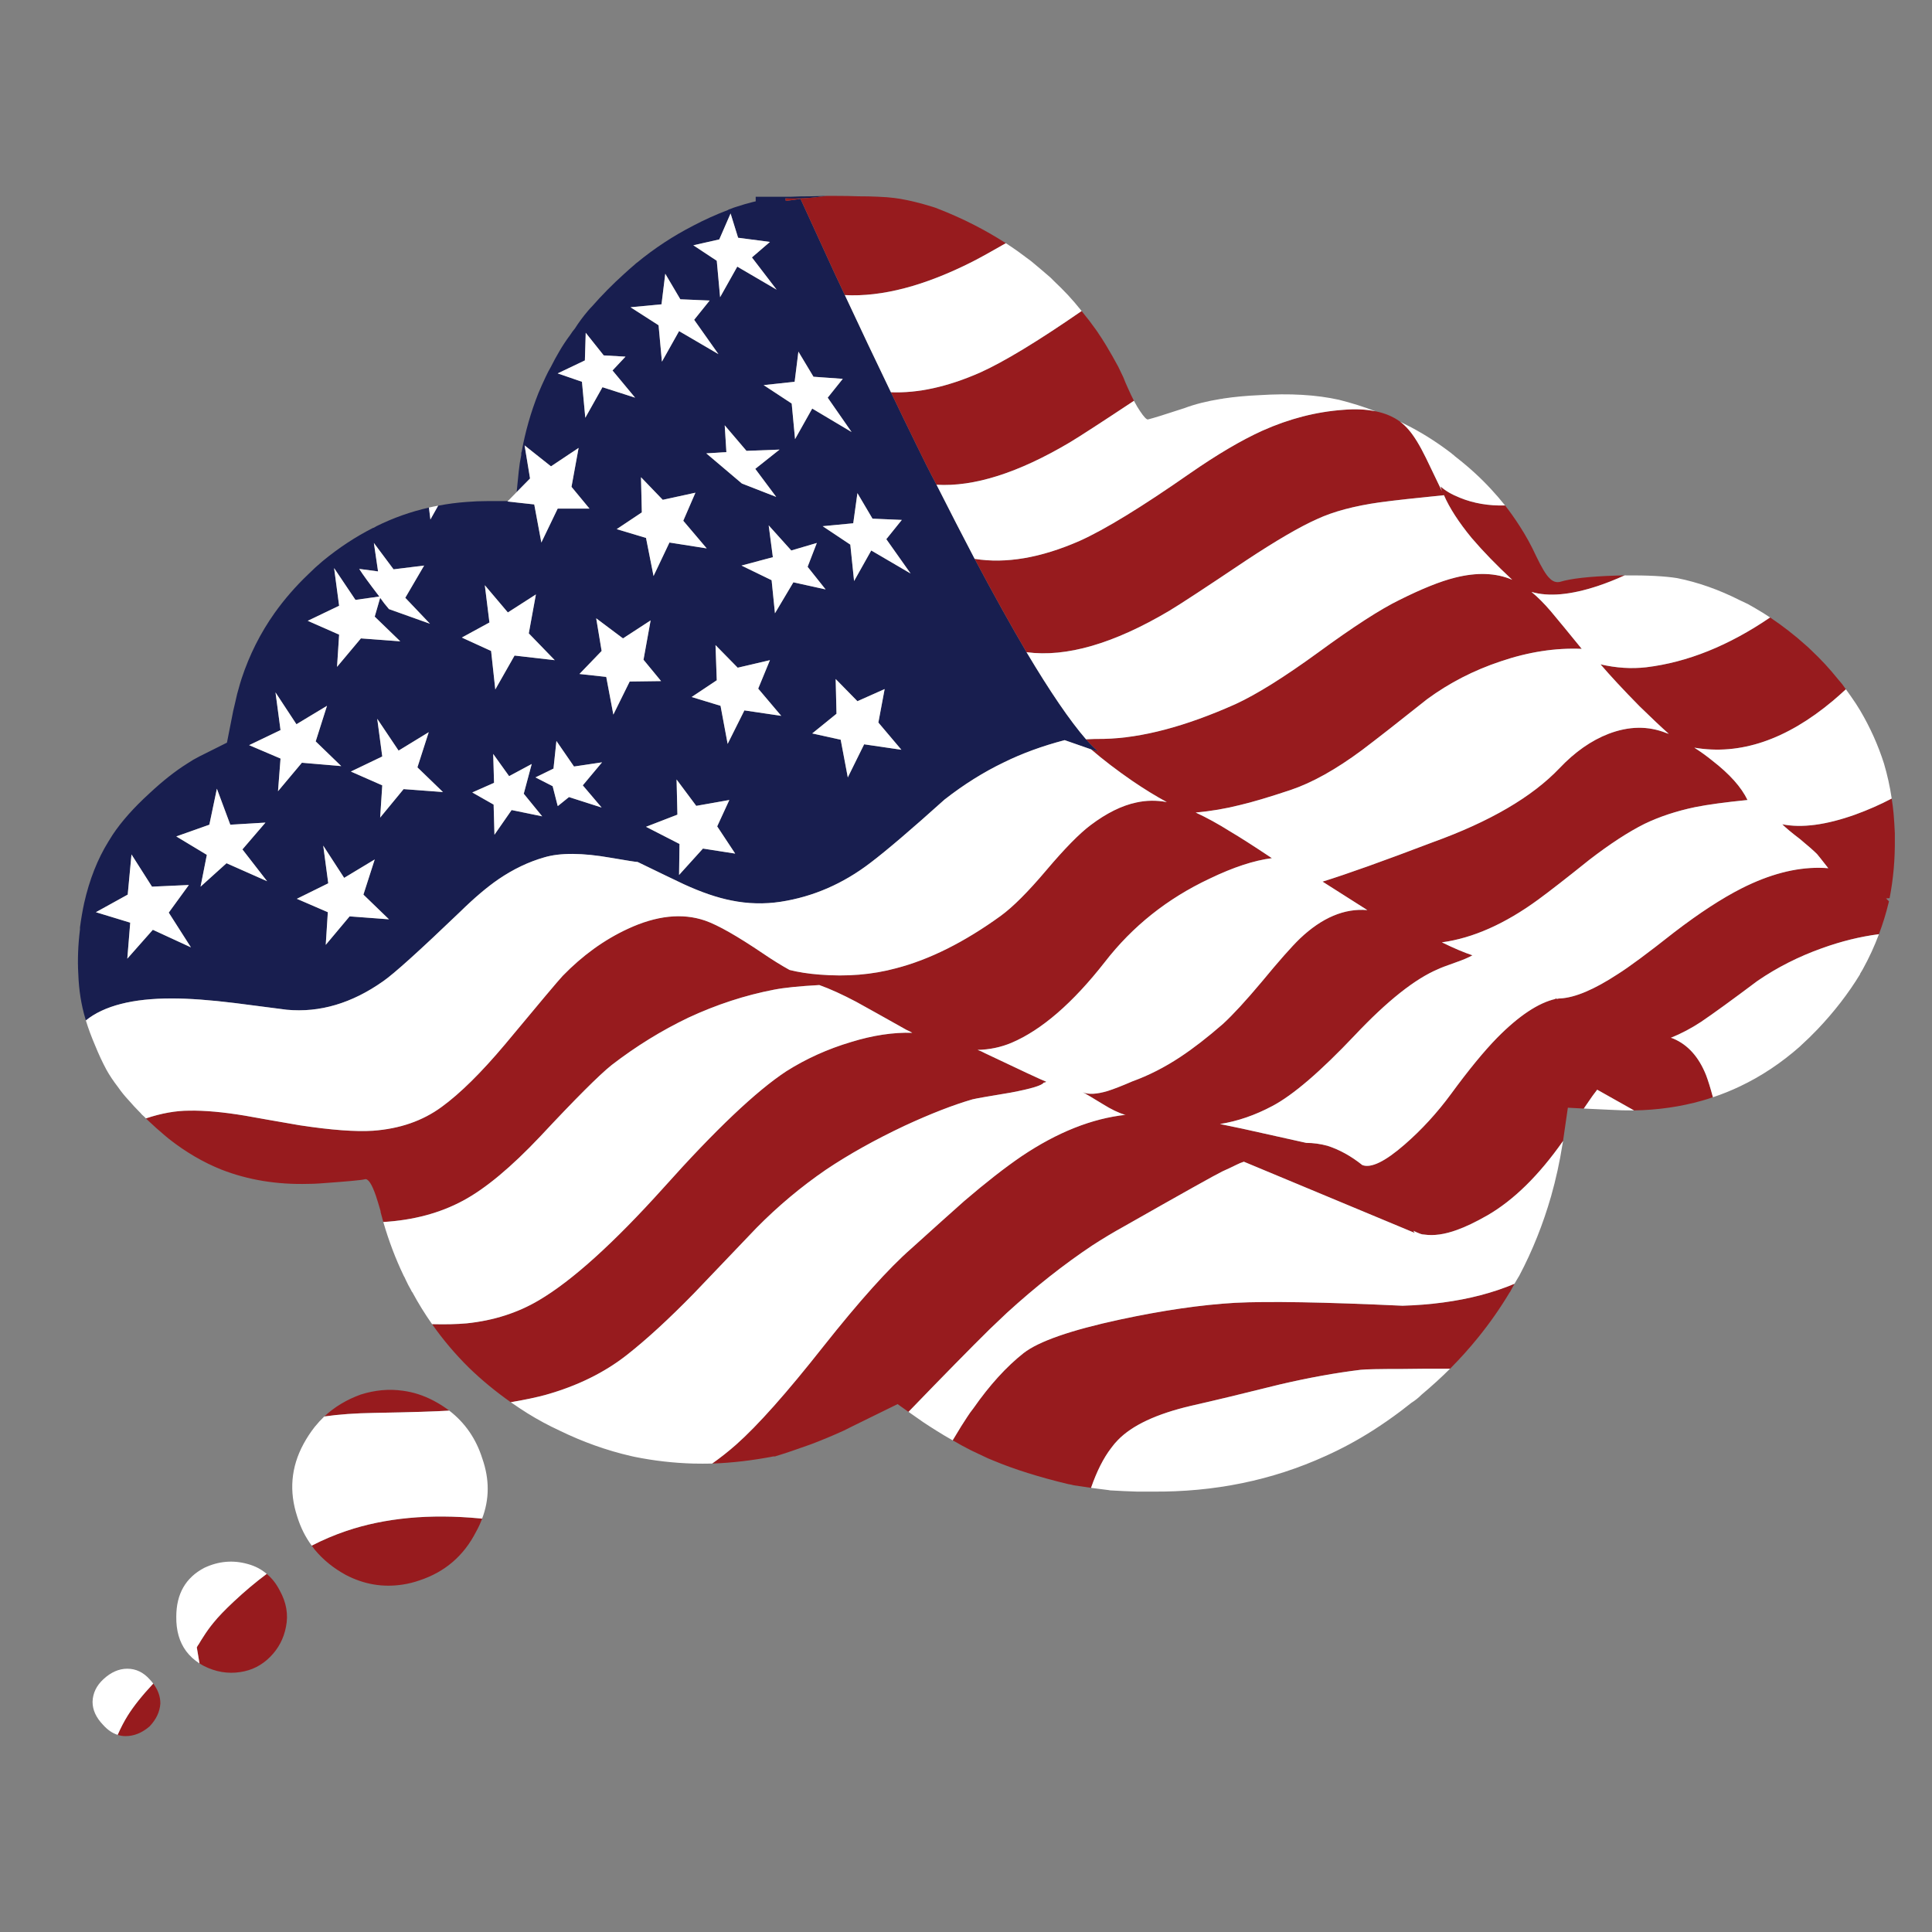<?xml version="1.0" encoding="utf-8"?>
<!-- Generator: Adobe Illustrator 16.0.0, SVG Export Plug-In . SVG Version: 6.00 Build 0)  -->
<!DOCTYPE svg PUBLIC "-//W3C//DTD SVG 1.1//EN" "http://www.w3.org/Graphics/SVG/1.1/DTD/svg11.dtd">
<svg version="1.1" id="Layer_1" xmlns="http://www.w3.org/2000/svg" xmlns:xlink="http://www.w3.org/1999/xlink" x="0px" y="0px"
	 width="300px" height="300px" viewBox="0 0 300 300" enable-background="new 0 0 300 300" xml:space="preserve">
<rect x="0" y="0" width="300" height="300" fill="#808080" stroke="none"/>
<g>
	<path fill-rule="evenodd" clip-rule="evenodd" fill="#181E4F" d="M80.225,76.41l0.324-3.217c0.087-0.868,0.217-1.712,0.391-2.536
		c0-0.087,0-0.173,0-0.26c0-0.086,0.022-0.173,0.065-0.259c0.563-3.121,1.43-6.154,2.601-9.102c0.347-0.823,0.715-1.646,1.104-2.47
		c0.26-0.564,0.542-1.106,0.846-1.625c0.39-0.78,0.801-1.539,1.234-2.275c0.52-0.91,1.105-1.798,1.755-2.666
		c0.217-0.346,0.456-0.671,0.715-0.975c0.606-0.954,1.279-1.864,2.016-2.731c0.216-0.259,0.434-0.498,0.65-0.714
		c1.56-1.776,3.207-3.445,4.94-5.005c0.564-0.52,1.127-1.019,1.691-1.495c0.129-0.13,0.259-0.238,0.39-0.326
		c2.688-2.21,5.59-4.117,8.711-5.72c1.733-0.91,3.511-1.712,5.331-2.405c0.13-0.087,0.281-0.152,0.455-0.195
		c0.304-0.13,0.607-0.239,0.91-0.326c0.882-0.293,1.738-0.543,2.567-0.747c0.138-0.032,0.279-0.065,0.423-0.097v-0.715h5.525
		c0.867-0.043,1.864-0.065,2.991-0.065c0.756-0.031,1.58-0.053,2.47-0.065c-2.253,0.341-4.354,0.472-6.307,0.39h-0.063l0.063,0.39
		c0.737-0.086,1.497-0.195,2.276-0.325l5.331,11.637c0.52,1.127,1.039,2.232,1.56,3.315c2.427,5.201,4.81,10.228,7.15,15.083
		c1.345,2.817,2.667,5.547,3.967,8.19c1.041,2.167,2.08,4.226,3.12,6.176c2.081,4.118,4.053,7.953,5.917,11.507
		c2.947,5.547,5.635,10.379,8.061,14.497c3.641,6.111,6.718,10.618,9.232,13.522c0.649,0.737,1.277,1.365,1.884,1.885
		c-0.389-0.086-0.758-0.195-1.104-0.325c-1.258-0.434-2.623-0.911-4.098-1.43c-3.466,0.91-6.608,2.058-9.426,3.446
		c-3.163,1.516-6.24,3.445-9.23,5.785c-5.158,4.638-8.993,7.91-11.507,9.817c-4.247,3.25-8.885,5.266-13.912,6.045
		c-2.556,0.391-5.114,0.326-7.671-0.194c-2.209-0.433-4.681-1.279-7.411-2.536c-1.56-0.737-3.945-1.885-7.151-3.445
		c-0.26,0-1.646-0.217-4.16-0.651c-4.421-0.778-7.866-0.8-10.337-0.065c-2.427,0.694-4.789,1.82-7.085,3.38
		c-1.777,1.215-3.771,2.906-5.98,5.07c-6.285,6.026-10.271,9.624-11.963,10.793c-4.854,3.422-9.837,4.895-14.951,4.42
		c-3.294-0.434-5.981-0.781-8.062-1.041c-3.856-0.476-7.129-0.715-9.816-0.715c-6.068,0-10.511,1.14-13.326,3.413
		c-0.021-0.07-0.042-0.147-0.065-0.228c-0.65-2.167-1.019-4.486-1.106-6.955c-0.13-2.167-0.043-4.487,0.26-6.956
		c0-0.043,0-0.151,0-0.325c0.174-1.3,0.39-2.558,0.65-3.771c0.823-3.639,2.079-6.826,3.771-9.556
		c0.216-0.347,0.433-0.694,0.65-1.042c1.386-2.08,3.293-4.224,5.72-6.435c2.037-1.907,3.987-3.445,5.852-4.616
		c0.65-0.433,1.278-0.801,1.886-1.105l4.291-2.146l0.974-4.941c0.087-0.39,0.174-0.758,0.26-1.104
		c0.217-1.041,0.477-2.059,0.78-3.056c0.087-0.303,0.173-0.585,0.26-0.845c1.214-3.684,2.926-7.086,5.136-10.206
		c1.517-2.124,3.25-4.118,5.201-5.981c0.737-0.737,1.495-1.43,2.275-2.08c2.472-2.037,5.072-3.749,7.802-5.135h0.064
		c0.13-0.087,0.282-0.174,0.456-0.26c2.613-1.294,5.332-2.258,8.157-2.893l0.228,1.853l1.203-2.146
		c1.46-0.285,2.944-0.48,4.452-0.585c1.042-0.087,2.102-0.13,3.186-0.13h3.185l-0.065,0.064l4.162,0.455l1.104,5.916l2.535-5.266
		h4.94l-2.794-3.381l1.104-6.045l-4.29,2.86l-4.097-3.25l0.846,5.135L80.225,76.41z M102.718,47.253l-4.812,0.456l4.356,2.795
		l0.521,5.656l2.664-4.746l6.112,3.575l-3.771-5.331l2.405-2.991l-4.551-0.195l-2.34-3.965L102.718,47.253z M111.299,40.492
		l0.52,5.656l2.665-4.745l6.111,3.575l-3.835-5.005l2.794-2.406l-4.94-0.649l-1.17-3.771l-1.755,4.03l-4.03,0.911L111.299,40.492z
		 M130.866,58.825l-4.551-0.325l-2.34-3.9l-0.585,4.681l-4.81,0.519l4.354,2.861l0.521,5.526l2.665-4.746l6.112,3.641l-3.706-5.331
		L130.866,58.825z M132.491,81.253l-4.745,0.455l4.29,2.861l0.585,5.655l2.666-4.746l6.111,3.576l-3.771-5.331l2.406-2.99
		l-4.551-0.195l-2.341-3.966L132.491,81.253z M125.406,88.014l1.429-3.705l-3.966,1.169l-3.509-3.9l0.649,4.94l-4.875,1.3
		l4.68,2.276l0.521,5.135l2.86-4.81l5.005,1.104L125.406,88.014z M129.891,110.832l-3.771,3.056l4.42,0.975l1.105,5.851l2.537-5.137
		l5.784,0.846l-3.574-4.225l0.975-5.201l-4.227,1.885l-3.379-3.445L129.891,110.832z M99.533,74.102l0.129,5.461l-3.9,2.6
		l4.55,1.365l1.17,5.916l2.47-5.201l5.786,0.91l-3.64-4.291l1.886-4.356l-5.072,1.105L99.533,74.102z M121.049,69.812l-5.136,0.195
		l-3.38-3.966l0.26,4.161l-3.12,0.195l5.525,4.681l5.331,2.08l-3.25-4.355L121.049,69.812z M93.746,55.185l-2.795-3.51l-0.13,4.291
		l-4.226,2.015l3.771,1.301l0.52,5.59l2.665-4.746l5.071,1.626l-3.511-4.226l2.016-2.146L93.746,55.185z M75.283,90.874l0.716,5.786
		L71.708,99l4.551,2.081l0.65,5.98l2.991-5.265l6.241,0.715l-4.031-4.161l1.105-6.046L78.859,95.1L75.283,90.874z M97.778,105.826
		l4.875-0.065l-2.73-3.315l1.105-6.111l-4.292,2.795l-4.159-3.12l0.844,5.071l-3.446,3.575l4.16,0.455l1.105,5.851L97.778,105.826z
		 M111.299,105.631l-3.901,2.6l4.486,1.366l1.105,5.915l2.601-5.201l5.72,0.845l-3.576-4.226l1.82-4.42l-5.005,1.17l-3.445-3.51
		L111.299,105.631z M43.56,113.368l-4.876,2.34l4.876,2.081l-0.391,5.07l3.706-4.42l6.11,0.52l-3.965-3.835l1.755-5.525l-4.746,2.86
		l-3.25-4.941L43.56,113.368z M62.932,92.825l2.926-5.006l-4.745,0.585l-3.056-4.095l0.649,4.42l-2.925-0.39
		c0.52,0.823,1.56,2.254,3.12,4.29l-3.705,0.52l-3.316-4.94l0.78,5.851l-4.875,2.34l4.875,2.146l-0.324,5.005l3.706-4.421
		l6.111,0.456l-3.966-3.836l0.845-2.925c0.391,0.563,0.845,1.148,1.366,1.755l6.37,2.275L62.932,92.825z M68.783,122.989
		l-3.966-3.836l1.756-5.46l-4.681,2.86l-3.315-4.94l0.78,5.851l-4.876,2.34l4.876,2.146l-0.326,5.005l3.641-4.422L68.783,122.989z
		 M58.187,133.455l-4.746,2.861l-3.25-5.007l0.781,5.851l-4.876,2.406l4.81,2.081l-0.324,5.071l3.705-4.422l6.112,0.456
		l-3.966-3.835L58.187,133.455z M35.759,128.059l-2.081-5.59l-1.171,5.59l-5.134,1.82l4.745,2.861l-0.976,4.94l4.031-3.64
		l6.305,2.794l-3.834-4.94l3.576-4.162L35.759,128.059z M19.831,138.916l-4.94,2.731l5.331,1.625l-0.454,5.59l3.965-4.484
		l5.916,2.729l-3.446-5.396l3.12-4.289l-5.72,0.259l-3.185-5.004L19.831,138.916z M100.312,128.384l5.2,2.666l-0.065,4.812
		l3.706-4.097l5.007,0.781l-2.795-4.227l1.885-4.096l-5.137,0.911l-3.055-4.097l0.13,5.461L100.312,128.384z M85.945,119.348
		l-2.796,1.366l2.666,1.364l0.78,3.056h0.065l1.69-1.365l5.071,1.625l-2.925-3.445l2.99-3.575l-4.354,0.649l-2.73-3.965
		L85.945,119.348z M79.054,120.519l-2.47-3.445l0.13,4.485l-3.381,1.495l3.316,1.885l0.13,4.68l2.665-3.834l4.746,0.975l-2.861-3.51
		l1.236-4.616L79.054,120.519z"/>
	<path fill-rule="evenodd" clip-rule="evenodd" fill="#971B1E" d="M156.187,37.763c-2.111,1.218-3.833,2.171-5.168,2.859
		c-7.455,3.771-14.064,5.504-19.828,5.201c-0.521-1.083-1.04-2.188-1.56-3.315L124.3,30.872c-0.78,0.13-1.539,0.239-2.276,0.325
		l-0.063-0.39h0.063c1.952,0.082,4.053-0.049,6.307-0.39c0.338,0,0.686,0,1.041,0c0.043,0,0.108,0,0.194,0
		c1.388,0,2.645,0.022,3.771,0.065c1.128,0,2.125,0.022,2.992,0.065c1.04,0.042,1.885,0.108,2.535,0.195
		c0.304,0.043,0.606,0.087,0.91,0.13c1.517,0.26,3.185,0.671,5.005,1.235c0.304,0.087,0.608,0.195,0.911,0.326
		C149.413,33.879,152.912,35.655,156.187,37.763z M138.341,60.906c4.205,0.173,8.82-0.845,13.849-3.056
		c3.705-1.669,8.961-4.855,15.765-9.557c0.121,0.155,0.24,0.307,0.356,0.456c0.606,0.737,1.171,1.473,1.69,2.21
		c0.261,0.347,0.498,0.693,0.716,1.04c0.13,0.174,0.26,0.368,0.391,0.585c0.216,0.347,0.432,0.693,0.648,1.04
		c0.65,1.083,1.279,2.189,1.886,3.316c0.261,0.52,0.52,1.062,0.78,1.625c0.217,0.563,0.456,1.126,0.715,1.689
		c0.314,0.713,0.628,1.374,0.943,1.982c-5.111,3.387-8.438,5.543-9.98,6.469c-7.973,4.724-14.864,6.913-20.672,6.565
		c-1.04-1.95-2.079-4.008-3.12-6.176C141.008,66.453,139.686,63.723,138.341,60.906z M213.589,63.863
		c1.493,0.299,2.772,0.841,3.835,1.625c0.489,0.37,0.934,0.793,1.334,1.268c0.823,0.954,1.712,2.405,2.666,4.355
		c1.213,2.514,2.035,4.226,2.469,5.135c-0.086-0.259-0.15-0.499-0.194-0.714c0.693,0.649,1.69,1.236,2.991,1.755
		c2.108,0.866,4.448,1.266,7.021,1.203c0.812,1.041,1.569,2.114,2.275,3.218c0.953,1.473,1.798,3.012,2.533,4.615
		c0.869,1.82,1.562,2.969,2.082,3.446c0.477,0.52,1.02,0.715,1.626,0.585c1.689-0.521,4.594-0.845,8.71-0.976
		c0.453-0.01,0.897-0.021,1.333-0.033c-1.445,0.655-2.843,1.208-4.192,1.658c-4.204,1.387-7.629,1.691-10.271,0.91
		c0.952,0.781,1.949,1.777,2.989,2.99c1.127,1.344,2.73,3.293,4.812,5.851c-4.074-0.174-8.278,0.477-12.613,1.95
		c-4.158,1.387-7.95,3.337-11.376,5.851c-4.463,3.554-7.845,6.197-10.141,7.931c-4.03,2.99-7.715,5.049-11.052,6.175
		c-3.38,1.128-6.002,1.907-7.865,2.341c-2.212,0.564-4.508,0.953-6.892,1.171c1.69,0.78,3.468,1.754,5.331,2.926
		c1.473,0.866,3.64,2.252,6.501,4.159c-2.773,0.347-6.002,1.409-9.688,3.187c-6.543,3.077-11.96,7.389-16.252,12.936
		c-4.982,6.37-9.816,10.553-14.496,12.547c-1.646,0.692-3.402,1.061-5.266,1.104c0.391,0.13,0.78,0.304,1.17,0.521
		c5.547,2.643,8.712,4.115,9.491,4.42c-0.086,0.086-0.216,0.13-0.391,0.13c-0.216,0.435-1.929,0.955-5.136,1.561
		c-3.423,0.564-5.395,0.911-5.915,1.041c-2.99,0.866-6.501,2.23-10.531,4.095c-4.595,2.167-8.668,4.443-12.222,6.825
		c-3.856,2.645-7.455,5.656-10.791,9.037c-2.124,2.211-5.374,5.613-9.751,10.205c-3.858,3.945-7.303,7.108-10.336,9.493
		c-3.511,2.772-7.736,4.853-12.678,6.239c-1.437,0.391-3.235,0.77-5.396,1.138c-2.351-1.655-4.517-3.442-6.5-5.362
		c-2.124-2.097-4.03-4.351-5.72-6.763c2.062,0.053,3.86,0.011,5.395-0.127c4.162-0.435,7.889-1.625,11.182-3.576
		c5.157-3.035,11.614-8.863,19.372-17.487c8.018-8.972,14.367-14.994,19.047-18.074c3.078-1.949,6.436-3.466,10.077-4.549
		c3.38-1.042,6.544-1.517,9.491-1.43c-0.304-0.174-0.608-0.325-0.91-0.455c-3.467-1.951-6.068-3.402-7.801-4.357
		c-2.125-1.125-4.032-1.992-5.722-2.599c-3.12,0.172-5.46,0.411-7.02,0.715c-4.507,0.867-8.95,2.317-13.327,4.355
		c-4.16,1.993-8.126,4.44-11.896,7.347c-1.95,1.559-5.656,5.266-11.117,11.115c-4.506,4.768-8.494,8.084-11.961,9.947
		c-3.583,1.932-7.711,3.035-12.385,3.314c-0.144-0.51-0.285-1.031-0.422-1.559v-0.131c-0.261-0.911-0.498-1.69-0.715-2.341
		c-0.651-1.907-1.236-2.773-1.755-2.599c-0.434,0.13-2.774,0.345-7.021,0.647c-0.606,0.044-1.192,0.065-1.755,0.065
		c-4.854,0.13-9.339-0.605-13.456-2.211c-2.817-1.126-5.526-2.707-8.126-4.744c-0.261-0.218-0.52-0.435-0.78-0.649
		c-0.823-0.694-1.647-1.432-2.47-2.211c-0.117-0.116-0.236-0.236-0.358-0.357c2.411-0.803,4.653-1.202,6.729-1.202
		c2.384-0.044,5.266,0.217,8.646,0.778c1.907,0.348,4.746,0.846,8.517,1.495c4.853,0.737,8.646,1.021,11.376,0.846
		c4.159-0.304,7.713-1.537,10.661-3.705c2.861-2.081,6.132-5.31,9.816-9.687c5.33-6.415,8.321-9.969,8.972-10.66
		c3.077-3.164,6.436-5.591,10.076-7.282c4.463-2.081,8.472-2.514,12.026-1.3c1.994,0.693,5.005,2.404,9.036,5.134
		c1.474,0.997,2.839,1.845,4.096,2.536c1.386,0.347,2.926,0.586,4.615,0.716c4.247,0.347,8.213,0.021,11.897-0.977
		c5.201-1.344,10.618-4.052,16.252-8.126c1.907-1.386,4.269-3.749,7.086-7.085c2.859-3.38,5.156-5.72,6.892-7.021
		c2.47-1.864,4.831-3.033,7.084-3.511c1.562-0.346,3.144-0.368,4.747-0.065c-1.69-0.909-3.488-2.016-5.396-3.315
		c-2.385-1.646-4.507-3.271-6.37-4.875c0.346,0.13,0.715,0.239,1.104,0.325c-0.606-0.52-1.234-1.148-1.884-1.885
		c0.736-0.044,1.668-0.065,2.794-0.065c5.852-0.13,12.656-1.928,20.414-5.396c3.293-1.517,7.563-4.183,12.806-7.996
		c5.505-4.031,9.729-6.761,12.676-8.192c3.469-1.733,6.328-2.882,8.583-3.445c3.423-0.867,6.392-0.757,8.905,0.325
		c-2.427-2.254-4.529-4.42-6.306-6.501c-1.994-2.427-3.425-4.637-4.291-6.631c-4.377,0.435-7.691,0.803-9.945,1.105
		c-3.987,0.564-7.237,1.43-9.753,2.601c-2.643,1.169-6.327,3.316-11.051,6.437c-6.197,4.16-10.162,6.76-11.897,7.801
		c-8.622,5.113-16.013,7.258-22.167,6.435c-2.426-4.117-5.113-8.949-8.061-14.497c4.854,0.78,10.294-0.152,16.317-2.795
		c3.944-1.776,9.644-5.265,17.097-10.466c4.248-2.948,7.997-5.157,11.247-6.631c4.159-1.864,8.363-2.947,12.611-3.25
		C210.475,63.481,212.132,63.557,213.589,63.863z M274.86,95.88c1.929,1.289,3.771,2.719,5.524,4.291
		c0.304,0.26,0.607,0.542,0.911,0.845c1.474,1.387,2.818,2.838,4.029,4.355c0.218,0.26,0.457,0.542,0.717,0.845
		c0.196,0.268,0.392,0.539,0.584,0.813c-0.691,0.641-1.363,1.236-2.015,1.787c-7.238,6.067-14.41,8.495-21.518,7.281
		c0.954,0.606,1.886,1.278,2.796,2.015c2.686,2.081,4.506,4.117,5.459,6.11c-3.466,0.347-6.175,0.715-8.126,1.106
		c-2.903,0.606-5.526,1.473-7.866,2.599c-2.514,1.257-5.373,3.121-8.58,5.591c-3.51,2.817-6.154,4.875-7.933,6.176
		c-5.155,3.77-10.141,5.981-14.951,6.632c1.864,0.908,3.445,1.581,4.746,2.014c-0.606,0.346-1.474,0.715-2.601,1.105
		c-1.474,0.52-2.384,0.865-2.729,1.039c-3.598,1.518-7.91,4.942-12.937,10.271c-5.332,5.635-9.602,9.298-12.808,10.988
		c-2.687,1.429-5.395,2.362-8.127,2.794c1.086,0.22,2.233,0.456,3.447,0.716c2.34,0.521,5.655,1.257,9.946,2.212
		c1.083,0,2.188,0.151,3.314,0.455c1.865,0.605,3.662,1.604,5.396,2.989c1.345,0.521,3.532-0.542,6.566-3.185
		c2.644-2.298,5.049-4.919,7.216-7.867c2.73-3.728,5.115-6.631,7.15-8.712c3.381-3.424,6.415-5.438,9.103-6.044l-0.131-0.066
		c0.131,0,0.237,0.021,0.325,0.066c0.173-0.045,0.346-0.066,0.521-0.066c2.297-0.13,5.265-1.386,8.905-3.77
		c1.735-1.085,4.659-3.249,8.775-6.501c3.901-2.99,7.391-5.265,10.469-6.826c4.289-2.166,8.319-3.229,12.09-3.186
		c0.477,0,0.934,0.023,1.366,0.065c-1.084-1.386-1.668-2.123-1.755-2.209c-0.521-0.52-1.41-1.301-2.667-2.34
		c-1.255-0.954-2.166-1.712-2.729-2.276c3.032,0.607,6.803,0.108,11.311-1.495c2.007-0.728,3.902-1.562,5.688-2.502
		c0.121,0.757,0.219,1.526,0.293,2.307c0.086,0.999,0.152,2.016,0.195,3.057c0,0.086,0,0.172,0,0.259c0,0.173,0,0.369,0,0.586
		c0.041,3.197-0.231,6.284-0.812,9.264c-0.188,0.018-0.372,0.028-0.553,0.034c0.146,0.141,0.296,0.292,0.455,0.454
		c-0.024,0.084-0.046,0.171-0.065,0.26c-0.396,1.643-0.895,3.257-1.496,4.844c-2.902,0.373-5.85,1.1-8.841,2.177
		c-3.641,1.3-6.978,2.991-10.012,5.071c-3.986,2.99-6.913,5.113-8.776,6.371c-1.516,0.996-3.076,1.82-4.68,2.469
		c0.172,0.044,0.304,0.087,0.389,0.13c2.255,0.953,3.945,2.841,5.072,5.656c0.334,0.885,0.692,2.033,1.071,3.446
		c-0.544,0.188-1.097,0.361-1.657,0.521c-3.35,0.952-6.883,1.461-10.596,1.526l-5.721-3.219c-0.479,0.607-0.933,1.237-1.366,1.888
		c-0.235,0.324-0.474,0.671-0.715,1.04l-2.469-0.131l-0.749,5.166c-3.74,5.327-7.65,9.173-11.733,11.54
		c-1.82,1.041-3.402,1.799-4.745,2.276c-1.907,0.694-3.598,0.931-5.072,0.716c-0.217,0-0.432-0.044-0.648-0.13
		c-0.349-0.131-0.694-0.282-1.041-0.456l0.194,0.325l-26.521-11.052c-0.391,0.13-0.76,0.281-1.106,0.456
		c-0.694,0.347-1.431,0.691-2.21,1.039c-0.996,0.478-6.111,3.336-15.343,8.581c-1.647,0.911-3.272,1.886-4.875,2.927
		c-4.42,2.946-8.842,6.436-13.262,10.467c-0.736,0.691-1.625,1.537-2.665,2.533c-2.958,2.915-7.162,7.195-12.613,12.84l-1.689-1.204
		l-7.021,3.445c-0.434,0.218-0.868,0.435-1.301,0.652c-1.603,0.737-3.315,1.451-5.136,2.145c-2.166,0.779-3.965,1.387-5.396,1.821
		c-0.087,0.044-0.172,0.064-0.26,0.064c-0.042,0-0.108,0-0.194,0c-3.226,0.625-6.389,0.994-9.491,1.105
		c1.293-0.915,2.529-1.89,3.704-2.926c3.381-2.992,7.888-8.063,13.523-15.211c5.633-7.108,10.184-12.179,13.651-15.215
		c3.598-3.249,6.349-5.718,8.255-7.408c3.338-2.862,6.306-5.18,8.907-6.957c5.547-3.727,10.942-5.872,16.187-6.437
		c-0.044,0-0.088,0-0.129,0c-0.997-0.302-2.124-0.844-3.38-1.625c-1.691-1.039-2.753-1.669-3.188-1.886
		c0.867,0.391,2.168,0.325,3.901-0.193c0.954-0.303,2.232-0.803,3.836-1.497c2.513-0.909,4.983-2.165,7.409-3.771
		c2.038-1.344,4.248-3.056,6.632-5.134c1.562-1.432,3.575-3.621,6.046-6.566c2.645-3.207,4.615-5.439,5.917-6.696
		c3.422-3.25,6.912-4.724,10.465-4.42l-6.956-4.421c3.771-1.169,9.471-3.207,17.098-6.11c8.884-3.207,15.45-7.042,19.698-11.507
		c2.383-2.513,4.918-4.29,7.605-5.331c3.165-1.213,6.154-1.256,8.972-0.129c0.13,0.043,0.26,0.086,0.39,0.129
		c-1.171-1.04-2.687-2.47-4.55-4.29c-2.516-2.557-4.529-4.724-6.048-6.501c2.429,0.563,4.79,0.715,7.087,0.455
		C262.013,102.846,268.427,100.268,274.86,95.88z M235.172,199.342c-0.178,0.347-0.362,0.683-0.553,1.008
		c-0.044,0.131-0.107,0.238-0.194,0.322c-1.461,2.445-3.098,4.787-4.909,7.021c-1.307,1.615-2.704,3.176-4.192,4.682
		c-0.058,0.059-0.11,0.111-0.161,0.162c-2.871-0.012-5.309,0-7.314,0.033c-3.598,0-5.786,0.044-6.565,0.131
		c-3.901,0.475-8.084,1.234-12.547,2.274c-5.549,1.386-10.142,2.492-13.782,3.314c-5.374,1.258-9.166,3.036-11.377,5.331
		c-0.346,0.348-0.694,0.76-1.04,1.236c-1.191,1.551-2.231,3.61-3.119,6.176c-1.03-0.145-1.919-0.275-2.666-0.391
		c-0.304-0.087-0.606-0.152-0.911-0.195c-4.507-1.083-8.364-2.296-11.571-3.641c-0.563-0.215-1.104-0.454-1.624-0.714
		c-0.611-0.278-1.229-0.572-1.854-0.878c-0.949-0.478-1.901-0.998-2.86-1.561c1.031-1.731,1.779-2.934,2.243-3.608
		c0.303-0.479,0.628-0.931,0.975-1.365c2.514-3.598,5.114-6.457,7.802-8.581c2.34-1.82,7.323-3.554,14.952-5.2
		c6.673-1.43,12.632-2.298,17.877-2.6c5.156-0.261,13.825-0.111,26.003,0.453c4.378-0.13,8.408-0.67,12.092-1.625
		C231.741,200.639,233.508,200.044,235.172,199.342z M18.271,269.388c0.479-1.095,1-2.09,1.56-2.992
		c0.932-1.485,2.254-3.144,3.966-4.971c0.736,0.979,1.104,2.008,1.104,3.088c-0.085,1.3-0.649,2.491-1.69,3.575
		c-1.169,0.996-2.405,1.495-3.705,1.495C19.079,269.583,18.667,269.519,18.271,269.388z M48.402,240.004
		c1.765-0.904,3.553-1.663,5.363-2.275c6.024-2.037,12.937-2.687,20.738-1.951c0.125,0.013,0.245,0.024,0.358,0.034
		c-0.25,0.688-0.564,1.37-0.943,2.047c-1.907,3.728-4.833,6.239-8.776,7.541c-0.867,0.303-1.734,0.52-2.601,0.649
		c-3.076,0.477-6.024-0.021-8.841-1.495c-1.907-1.039-3.511-2.339-4.81-3.901C48.717,240.443,48.554,240.226,48.402,240.004z
		 M50.353,219.949c1.606-1.492,3.502-2.631,5.689-3.415c2.21-0.691,4.376-0.887,6.5-0.582c1.647,0.214,3.25,0.735,4.811,1.559
		c0.865,0.456,1.666,0.968,2.405,1.527c-2.005,0.135-5.905,0.253-11.702,0.358C55.177,219.442,52.61,219.626,50.353,219.949z
		 M41.414,244.393c0.812,0.668,1.483,1.523,2.016,2.567c1.04,1.864,1.366,3.749,0.975,5.656c-0.347,1.818-1.17,3.378-2.47,4.68
		c-1.301,1.3-2.839,2.081-4.616,2.34c-1.949,0.303-3.856-0.02-5.72-0.975c-0.214-0.116-0.419-0.236-0.617-0.357l-0.424-2.502
		c0.087-0.174,0.194-0.348,0.325-0.521c0.22-0.382,0.446-0.751,0.682-1.104c0.498-0.791,1.03-1.529,1.594-2.211
		c0.736-0.912,1.777-1.994,3.119-3.25C37.976,247.122,39.688,245.683,41.414,244.393z"/>
	<path fill-rule="evenodd" clip-rule="evenodd" fill="#FFFFFF" d="M138.341,60.906c-2.34-4.854-4.723-9.881-7.15-15.083
		c5.764,0.304,12.373-1.43,19.828-5.201c1.335-0.688,3.057-1.642,5.168-2.859c0.647,0.421,1.286,0.854,1.919,1.3
		c0.649,0.477,1.32,0.975,2.014,1.495c0.998,0.824,1.994,1.669,2.991,2.535c0.13,0.13,0.261,0.26,0.39,0.39
		c0.087,0.087,0.151,0.152,0.195,0.195c0.736,0.693,1.452,1.409,2.145,2.145c0.349,0.391,0.694,0.78,1.041,1.17
		c0.36,0.425,0.716,0.858,1.073,1.3c-6.804,4.702-12.06,7.888-15.765,9.557C147.161,60.061,142.546,61.079,138.341,60.906z
		 M151.344,86.779c-1.863-3.554-3.835-7.389-5.917-11.507c5.808,0.347,12.7-1.841,20.672-6.565c1.543-0.926,4.869-3.082,9.98-6.469
		c0.162,0.304,0.325,0.596,0.488,0.878c0.172,0.26,0.323,0.499,0.453,0.715c0.607,0.91,1.019,1.344,1.235,1.3
		c0.736-0.174,2.622-0.759,5.656-1.755c1.604-0.607,3.488-1.083,5.656-1.43c0.129,0,0.26-0.022,0.39-0.065
		c1.732-0.26,3.598-0.434,5.59-0.52c4.725-0.304,8.841-0.065,12.352,0.715c1.949,0.487,3.844,1.083,5.688,1.788
		c-1.457-0.307-3.114-0.382-4.973-0.227c-4.248,0.303-8.452,1.386-12.611,3.25c-3.25,1.474-6.999,3.684-11.247,6.631
		c-7.453,5.201-13.152,8.689-17.097,10.466C161.638,86.627,156.197,87.559,151.344,86.779z M233.71,78.49
		c-2.572,0.063-4.912-0.337-7.021-1.203c-1.301-0.519-2.298-1.105-2.991-1.755c0.044,0.216,0.108,0.455,0.194,0.714
		c-0.434-0.909-1.256-2.622-2.469-5.135c-0.954-1.95-1.843-3.402-2.666-4.355c-0.4-0.475-0.845-0.898-1.334-1.268
		c0.577,0.282,1.153,0.575,1.725,0.878c2.122,1.126,4.204,2.47,6.24,4.03c0.086,0.087,0.195,0.173,0.325,0.26
		c0.129,0.13,0.282,0.261,0.455,0.39c1.948,1.518,3.727,3.143,5.33,4.876C232.273,76.756,233.011,77.612,233.71,78.49z
		 M252.27,89.347c3.508-0.027,6.228,0.114,8.159,0.423c3.25,0.65,6.5,1.798,9.751,3.444c0.39,0.174,0.801,0.369,1.236,0.585
		c0.778,0.434,1.559,0.889,2.338,1.366c0.366,0.23,0.735,0.469,1.106,0.714c-6.434,4.388-12.848,6.966-19.243,7.736
		c-2.297,0.26-4.658,0.108-7.087-0.455c1.519,1.777,3.532,3.944,6.048,6.501c1.863,1.82,3.379,3.25,4.55,4.29
		c-0.13-0.043-0.26-0.086-0.39-0.129c-2.817-1.126-5.807-1.084-8.972,0.129c-2.688,1.041-5.223,2.817-7.605,5.331
		c-4.248,4.465-10.814,8.3-19.698,11.507c-7.627,2.904-13.326,4.941-17.098,6.11l6.956,4.421c-3.553-0.303-7.043,1.17-10.465,4.42
		c-1.302,1.256-3.272,3.489-5.917,6.696c-2.471,2.945-4.484,5.135-6.046,6.566c-2.384,2.078-4.594,3.79-6.632,5.134
		c-2.426,1.605-4.896,2.861-7.409,3.771c-1.604,0.694-2.882,1.194-3.836,1.497c-1.733,0.519-3.034,0.584-3.901,0.193
		c0.435,0.217,1.496,0.847,3.188,1.886c1.256,0.781,2.383,1.323,3.38,1.625c0.041,0,0.085,0,0.129,0
		c-5.244,0.564-10.64,2.71-16.187,6.437c-2.602,1.777-5.569,4.095-8.907,6.957c-1.906,1.69-4.658,4.159-8.255,7.408
		c-3.467,3.036-8.018,8.106-13.651,15.215c-5.635,7.148-10.142,12.219-13.523,15.211c-1.175,1.036-2.411,2.011-3.704,2.926
		c-0.98,0.021-1.956,0.021-2.926,0c-3.077-0.088-6.111-0.435-9.101-1.04c-0.218-0.044-0.412-0.086-0.586-0.13
		c-3.77-0.868-7.475-2.189-11.116-3.966c-1.69-0.782-3.336-1.669-4.94-2.665c-0.886-0.557-1.753-1.133-2.602-1.725
		c2.161-0.368,3.959-0.747,5.396-1.138c4.941-1.387,9.167-3.467,12.678-6.239c3.033-2.385,6.478-5.548,10.336-9.493
		c4.377-4.592,7.627-7.994,9.751-10.205c3.335-3.381,6.934-6.393,10.791-9.037c3.554-2.382,7.627-4.658,12.222-6.825
		c4.03-1.864,7.541-3.229,10.531-4.095c0.521-0.13,2.492-0.477,5.915-1.041c3.207-0.605,4.92-1.126,5.136-1.561
		c0.175,0,0.305-0.044,0.391-0.13c-0.779-0.305-3.944-1.777-9.491-4.42c-0.39-0.217-0.779-0.391-1.17-0.521
		c1.863-0.044,3.619-0.412,5.266-1.104c4.68-1.994,9.514-6.177,14.496-12.547c4.292-5.547,9.709-9.859,16.252-12.936
		c3.686-1.777,6.914-2.839,9.688-3.187c-2.861-1.907-5.028-3.293-6.501-4.159c-1.863-1.172-3.641-2.146-5.331-2.926
		c2.384-0.218,4.68-0.607,6.892-1.171c1.863-0.434,4.485-1.213,7.865-2.341c3.337-1.126,7.021-3.185,11.052-6.175
		c2.296-1.734,5.678-4.377,10.141-7.931c3.426-2.514,7.218-4.464,11.376-5.851c4.335-1.474,8.539-2.124,12.613-1.95
		c-2.081-2.558-3.685-4.507-4.812-5.851c-1.04-1.213-2.037-2.209-2.989-2.99c2.643,0.781,6.067,0.477,10.271-0.91
		C249.427,90.554,250.824,90.002,252.27,89.347z M168.637,114.798c-2.515-2.904-5.592-7.412-9.232-13.522
		c6.154,0.823,13.545-1.322,22.167-6.435c1.735-1.041,5.7-3.641,11.897-7.801c4.724-3.121,8.408-5.267,11.051-6.437
		c2.516-1.17,5.766-2.037,9.753-2.601c2.254-0.303,5.568-0.671,9.945-1.105c0.866,1.995,2.297,4.205,4.291,6.631
		c1.776,2.081,3.879,4.247,6.306,6.501c-2.514-1.083-5.482-1.192-8.905-0.325c-2.255,0.563-5.114,1.712-8.583,3.445
		c-2.946,1.431-7.171,4.161-12.676,8.192c-5.243,3.813-9.513,6.479-12.806,7.996c-7.758,3.467-14.563,5.265-20.414,5.396
		C170.305,114.732,169.373,114.754,168.637,114.798z M265.985,170.38c-0.379-1.413-0.737-2.562-1.071-3.446
		c-1.127-2.815-2.817-4.703-5.072-5.656c-0.085-0.043-0.217-0.086-0.389-0.13c1.604-0.648,3.164-1.473,4.68-2.469
		c1.863-1.258,4.79-3.381,8.776-6.371c3.034-2.08,6.371-3.771,10.012-5.071c2.991-1.077,5.938-1.804,8.841-2.177
		c-0.701,1.872-1.547,3.703-2.536,5.492c-0.129,0.217-0.259,0.435-0.39,0.651v0.064c-1.818,2.99-4.029,5.851-6.629,8.581
		c-0.825,0.865-1.67,1.689-2.536,2.471c-0.086,0.087-0.151,0.149-0.196,0.193c-2.903,2.558-6.001,4.616-9.295,6.177
		C268.808,169.344,267.41,169.907,265.985,170.38z M245.931,172.136c0.241-0.369,0.479-0.716,0.715-1.04
		c0.434-0.65,0.888-1.28,1.366-1.888l5.721,3.219c-1.201,0.01-2.413-0.023-3.641-0.096L245.931,172.136z M293.744,123.996
		c-1.785,0.94-3.681,1.775-5.688,2.502c-4.508,1.604-8.278,2.103-11.311,1.495c0.563,0.564,1.474,1.322,2.729,2.276
		c1.257,1.04,2.146,1.821,2.667,2.34c0.087,0.087,0.671,0.823,1.755,2.209c-0.433-0.042-0.89-0.065-1.366-0.065
		c-3.771-0.043-7.801,1.02-12.09,3.186c-3.078,1.562-6.567,3.836-10.469,6.826c-4.116,3.252-7.04,5.416-8.775,6.501
		c-3.641,2.384-6.608,3.64-8.905,3.77c-0.175,0-0.348,0.021-0.521,0.066c-0.088-0.045-0.194-0.066-0.325-0.066l0.131,0.066
		c-2.688,0.605-5.722,2.62-9.103,6.044c-2.035,2.081-4.42,4.984-7.15,8.712c-2.167,2.948-4.572,5.569-7.216,7.867
		c-3.034,2.643-5.222,3.705-6.566,3.185c-1.733-1.386-3.53-2.384-5.396-2.989c-1.127-0.304-2.231-0.455-3.314-0.455
		c-4.291-0.955-7.606-1.691-9.946-2.212c-1.214-0.26-2.361-0.496-3.447-0.716c2.732-0.432,5.44-1.365,8.127-2.794
		c3.206-1.69,7.476-5.354,12.808-10.988c5.026-5.328,9.339-8.753,12.937-10.271c0.346-0.174,1.256-0.52,2.729-1.039
		c1.127-0.391,1.994-0.76,2.601-1.105c-1.301-0.433-2.882-1.105-4.746-2.014c4.811-0.651,9.796-2.863,14.951-6.632
		c1.778-1.301,4.423-3.358,7.933-6.176c3.207-2.47,6.066-4.334,8.58-5.591c2.34-1.126,4.963-1.993,7.866-2.599
		c1.951-0.391,4.66-0.759,8.126-1.106c-0.953-1.993-2.773-4.03-5.459-6.11c-0.91-0.737-1.842-1.409-2.796-2.015
		c7.107,1.213,14.279-1.214,21.518-7.281c0.651-0.551,1.323-1.146,2.015-1.787c0.533,0.734,1.054,1.481,1.561,2.243
		c0.218,0.346,0.435,0.693,0.649,1.04c1.561,2.644,2.797,5.396,3.707,8.256C293.064,120.321,293.467,122.13,293.744,123.996z
		 M242.713,177.171l-0.098,0.556c-0.433,2.729-1.018,5.396-1.754,7.995c-1.258,4.379-2.904,8.494-4.941,12.352
		c-0.13,0.217-0.26,0.435-0.391,0.651c-0.115,0.209-0.231,0.417-0.357,0.617c-1.664,0.702-3.431,1.297-5.298,1.786
		c-3.684,0.955-7.714,1.495-12.092,1.625c-12.178-0.564-20.847-0.714-26.003-0.453c-5.245,0.302-11.204,1.17-17.877,2.6
		c-7.629,1.646-12.612,3.38-14.952,5.2c-2.688,2.124-5.288,4.983-7.802,8.581c-0.347,0.435-0.672,0.887-0.975,1.365
		c-0.464,0.675-1.211,1.877-2.243,3.608c-0.853-0.477-1.709-0.985-2.567-1.527c-0.694-0.435-1.366-0.866-2.015-1.3l-2.276-1.594
		c5.451-5.645,9.655-9.925,12.613-12.84c1.04-0.996,1.929-1.842,2.665-2.533c4.42-4.031,8.842-7.521,13.262-10.467
		c1.603-1.041,3.228-2.016,4.875-2.927c9.231-5.245,14.347-8.104,15.343-8.581c0.779-0.348,1.516-0.692,2.21-1.039
		c0.347-0.175,0.716-0.326,1.106-0.456l26.521,11.052l-0.194-0.325c0.347,0.174,0.692,0.325,1.041,0.456
		c0.217,0.086,0.432,0.13,0.648,0.13c1.475,0.215,3.165-0.021,5.072-0.716c1.343-0.478,2.925-1.235,4.745-2.276
		C235.063,186.344,238.973,182.498,242.713,177.171z M225.162,212.537c-1.387,1.377-2.851,2.711-4.389,3.997
		c-0.521,0.521-1.063,0.955-1.625,1.302c-0.538,0.43-1.08,0.852-1.627,1.267c-1.428,1.073-2.878,2.081-4.354,3.024
		c-2.384,1.517-4.832,2.84-7.346,3.966c-8.279,3.771-17.249,5.612-26.914,5.523c-0.736,0-1.518,0-2.339,0
		c-1.345-0.041-2.754-0.106-4.227-0.193c-0.048-0.007-0.092-0.017-0.131-0.033c-1.025-0.128-1.956-0.246-2.794-0.356
		c0.888-2.565,1.928-4.625,3.119-6.176c0.346-0.477,0.694-0.889,1.04-1.236c2.211-2.295,6.003-4.073,11.377-5.331
		c3.641-0.822,8.233-1.929,13.782-3.314c4.463-1.04,8.646-1.8,12.547-2.274c0.779-0.087,2.968-0.131,6.565-0.131
		C219.854,212.537,222.291,212.525,225.162,212.537z M59.519,189.752c4.674-0.279,8.802-1.383,12.385-3.314
		c3.467-1.863,7.455-5.18,11.961-9.947c5.461-5.85,9.167-9.557,11.117-11.115c3.77-2.906,7.736-5.354,11.896-7.347
		c4.377-2.038,8.82-3.488,13.327-4.355c1.56-0.304,3.9-0.543,7.02-0.715c1.69,0.606,3.597,1.474,5.722,2.599
		c1.733,0.955,4.334,2.406,7.801,4.357c0.302,0.13,0.606,0.281,0.91,0.455c-2.947-0.087-6.111,0.388-9.491,1.43
		c-3.641,1.083-7,2.6-10.077,4.549c-4.68,3.08-11.029,9.103-19.047,18.074c-7.758,8.624-14.215,14.452-19.372,17.487
		c-3.293,1.951-7.021,3.142-11.182,3.576c-1.535,0.138-3.333,0.18-5.395,0.127c-1.113-1.581-2.131-3.229-3.056-4.94
		c-0.086-0.084-0.151-0.191-0.195-0.322c-0.302-0.521-0.584-1.063-0.844-1.625c-0.088-0.217-0.195-0.435-0.325-0.651
		C61.42,195.459,60.37,192.687,59.519,189.752z M169.417,116.358c1.863,1.604,3.985,3.229,6.37,4.875
		c1.907,1.3,3.705,2.407,5.396,3.315c-1.604-0.303-3.186-0.281-4.747,0.065c-2.253,0.478-4.614,1.647-7.084,3.511
		c-1.735,1.301-4.032,3.641-6.892,7.021c-2.817,3.336-5.179,5.699-7.086,7.085c-5.634,4.074-11.051,6.782-16.252,8.126
		c-3.684,0.998-7.65,1.323-11.897,0.977c-1.689-0.13-3.229-0.369-4.615-0.716c-1.257-0.691-2.622-1.539-4.096-2.536
		c-4.031-2.73-7.042-4.441-9.036-5.134c-3.554-1.214-7.563-0.781-12.026,1.3c-3.641,1.691-7,4.118-10.076,7.282
		c-0.651,0.691-3.642,4.245-8.972,10.66c-3.684,4.377-6.956,7.605-9.816,9.687c-2.948,2.168-6.501,3.401-10.661,3.705
		c-2.73,0.175-6.523-0.108-11.376-0.846c-3.771-0.649-6.61-1.147-8.517-1.495c-3.38-0.562-6.262-0.822-8.646-0.778
		c-2.075,0-4.317,0.399-6.729,1.202c-0.094-0.096-0.192-0.192-0.293-0.294c-0.216-0.173-0.411-0.368-0.584-0.586l-0.065-0.062
		c-0.607-0.608-1.17-1.216-1.69-1.821c-0.649-0.694-1.214-1.389-1.69-2.081c-0.737-0.955-1.343-1.863-1.821-2.731
		c-0.606-1.126-1.191-2.383-1.755-3.769c-0.261-0.607-0.52-1.259-0.78-1.95c-0.231-0.619-0.448-1.259-0.649-1.919
		c2.815-2.273,7.257-3.413,13.326-3.413c2.687,0,5.96,0.239,9.816,0.715c2.081,0.26,4.768,0.607,8.062,1.041
		c5.114,0.475,10.097-0.998,14.951-4.42c1.692-1.17,5.678-4.768,11.963-10.793c2.209-2.165,4.204-3.855,5.98-5.07
		c2.296-1.56,4.658-2.686,7.085-3.38c2.471-0.735,5.917-0.713,10.337,0.065c2.514,0.434,3.9,0.651,4.16,0.651
		c3.207,1.56,5.591,2.708,7.151,3.445c2.729,1.256,5.201,2.103,7.411,2.536c2.557,0.52,5.115,0.585,7.671,0.194
		c5.027-0.779,9.665-2.795,13.912-6.045c2.514-1.907,6.349-5.179,11.507-9.817c2.991-2.34,6.067-4.269,9.23-5.785
		c2.817-1.388,5.96-2.537,9.426-3.446C166.794,115.447,168.159,115.924,169.417,116.358z M66.604,78.815
		c0.477-0.11,0.954-0.208,1.431-0.292l-1.203,2.146L66.604,78.815z M78.859,77.808l1.366-1.398l2.08-2.113l-0.846-5.135l4.097,3.25
		l4.29-2.86l-1.104,6.045l2.794,3.381h-4.94l-2.535,5.266l-1.104-5.916l-4.162-0.455L78.859,77.808z M111.299,40.492l-3.641-2.404
		l4.03-0.911l1.755-4.03l1.17,3.771l4.94,0.649l-2.794,2.406l3.835,5.005l-6.111-3.575l-2.665,4.745L111.299,40.492z
		 M102.718,47.253l0.584-4.745l2.34,3.965l4.551,0.195l-2.405,2.991l3.771,5.331l-6.112-3.575l-2.664,4.746l-0.521-5.656
		l-4.356-2.795L102.718,47.253z M132.491,81.253l0.65-4.681l2.341,3.966l4.551,0.195l-2.406,2.99l3.771,5.331l-6.111-3.576
		l-2.666,4.746l-0.585-5.655l-4.29-2.861L132.491,81.253z M130.866,58.825l-2.34,2.926l3.706,5.331l-6.112-3.641l-2.665,4.746
		l-0.521-5.526L118.58,59.8l4.81-0.519l0.585-4.681l2.34,3.9L130.866,58.825z M129.891,110.832l-0.129-5.395l3.379,3.445
		l4.227-1.885l-0.975,5.201l3.574,4.225l-5.784-0.846l-2.537,5.137l-1.105-5.851l-4.42-0.975L129.891,110.832z M125.406,88.014
		l2.794,3.511l-5.005-1.104l-2.86,4.81l-0.521-5.135l-4.68-2.276l4.875-1.3l-0.649-4.94l3.509,3.9l3.966-1.169L125.406,88.014z
		 M99.533,74.102l3.379,3.511l5.072-1.105l-1.886,4.356l3.64,4.291l-5.786-0.91l-2.47,5.201l-1.17-5.916l-4.55-1.365l3.9-2.6
		L99.533,74.102z M121.049,69.812l-3.77,2.991l3.25,4.355l-5.331-2.08l-5.525-4.681l3.12-0.195l-0.26-4.161l3.38,3.966
		L121.049,69.812z M43.56,113.368l-0.78-5.851l3.25,4.941l4.746-2.86l-1.755,5.525l3.965,3.835l-6.11-0.52l-3.706,4.42l0.391-5.07
		l-4.876-2.081L43.56,113.368z M111.299,105.631l-0.195-5.46l3.445,3.51l5.005-1.17l-1.82,4.42l3.576,4.226l-5.72-0.845
		l-2.601,5.201l-1.105-5.915l-4.486-1.366L111.299,105.631z M97.778,105.826l-2.537,5.136l-1.105-5.851l-4.16-0.455l3.446-3.575
		l-0.844-5.071l4.159,3.12l4.292-2.795l-1.105,6.111l2.73,3.315L97.778,105.826z M75.283,90.874l3.576,4.226l4.355-2.795
		l-1.105,6.046l4.031,4.161l-6.241-0.715l-2.991,5.265l-0.65-5.98L71.708,99l4.292-2.34L75.283,90.874z M93.746,55.185l3.38,0.195
		l-2.016,2.146l3.511,4.226l-5.071-1.626l-2.665,4.746l-0.52-5.59l-3.771-1.301l4.226-2.015l0.13-4.291L93.746,55.185z
		 M62.932,92.825l3.835,4.031l-6.37-2.275c-0.521-0.607-0.976-1.192-1.366-1.755l-0.845,2.925l3.966,3.836l-6.111-0.456
		l-3.706,4.421l0.324-5.005l-4.875-2.146l4.875-2.34l-0.78-5.851l3.316,4.94l3.705-0.52c-1.56-2.036-2.601-3.467-3.12-4.29
		l2.925,0.39l-0.649-4.42l3.056,4.095l4.745-0.585L62.932,92.825z M79.054,120.519l3.511-1.886l-1.236,4.616l2.861,3.51
		l-4.746-0.975l-2.665,3.834l-0.13-4.68l-3.316-1.885l3.381-1.495l-0.13-4.485L79.054,120.519z M85.945,119.348l0.456-4.29
		l2.73,3.965l4.354-0.649l-2.99,3.575l2.925,3.445l-5.071-1.625l-1.69,1.365h-0.065l-0.78-3.056l-2.666-1.364L85.945,119.348z
		 M100.312,128.384l4.876-1.886l-0.13-5.461l3.055,4.097l5.137-0.911l-1.885,4.096l2.795,4.227l-5.007-0.781l-3.706,4.097
		l0.065-4.812L100.312,128.384z M19.831,138.916l0.586-6.24l3.185,5.004l5.72-0.259l-3.12,4.289l3.446,5.396l-5.916-2.729
		l-3.965,4.484l0.454-5.59l-5.331-1.625L19.831,138.916z M35.759,128.059l5.461-0.326l-3.576,4.162l3.834,4.94l-6.305-2.794
		l-4.031,3.64l0.976-4.94l-4.745-2.861l5.134-1.82l1.171-5.59L35.759,128.059z M58.187,133.455l-1.755,5.461l3.966,3.835
		l-6.112-0.456l-3.705,4.422l0.324-5.071l-4.81-2.081l4.876-2.406l-0.781-5.851l3.25,5.007L58.187,133.455z M68.783,122.989
		l-6.111-0.456l-3.641,4.422l0.326-5.005l-4.876-2.146l4.876-2.34l-0.78-5.851l3.315,4.94l4.681-2.86l-1.756,5.46L68.783,122.989z
		 M23.797,261.425c-1.712,1.827-3.034,3.485-3.966,4.971c-0.561,0.902-1.081,1.897-1.56,2.992c-0.818-0.255-1.577-0.776-2.274-1.561
		c-1.084-1.128-1.625-2.318-1.625-3.575c0.043-1.342,0.606-2.514,1.69-3.51c1.169-1.085,2.405-1.625,3.706-1.625
		c1.342,0,2.512,0.562,3.509,1.69C23.461,261.005,23.635,261.21,23.797,261.425z M48.402,240.004
		c-0.976-1.321-1.723-2.815-2.242-4.486c-1.301-3.942-0.976-7.713,0.975-11.311c0.52-0.955,1.104-1.843,1.755-2.667
		c0.46-0.566,0.947-1.097,1.462-1.591c2.257-0.323,4.825-0.507,7.704-0.553c5.797-0.105,9.697-0.224,11.702-0.358
		c2.455,1.89,4.167,4.371,5.136,7.445c1.128,3.209,1.117,6.319-0.033,9.328c-0.113-0.01-0.233-0.021-0.358-0.034
		c-7.801-0.735-14.714-0.086-20.738,1.951C51.955,238.341,50.167,239.1,48.402,240.004z M30.981,258.304
		c-0.839-0.545-1.532-1.181-2.081-1.919c-1.045-1.418-1.554-3.194-1.527-5.331c0-3.554,1.452-6.087,4.354-7.604
		c2.21-1.042,4.464-1.235,6.762-0.586c1.124,0.308,2.099,0.816,2.924,1.528c-1.726,1.29-3.438,2.729-5.136,4.323
		c-1.342,1.256-2.383,2.338-3.119,3.25c-0.564,0.682-1.096,1.42-1.594,2.211c-0.236,0.354-0.462,0.723-0.682,1.104
		c-0.13,0.173-0.238,0.347-0.325,0.521L30.981,258.304z"/>
</g>
</svg>
